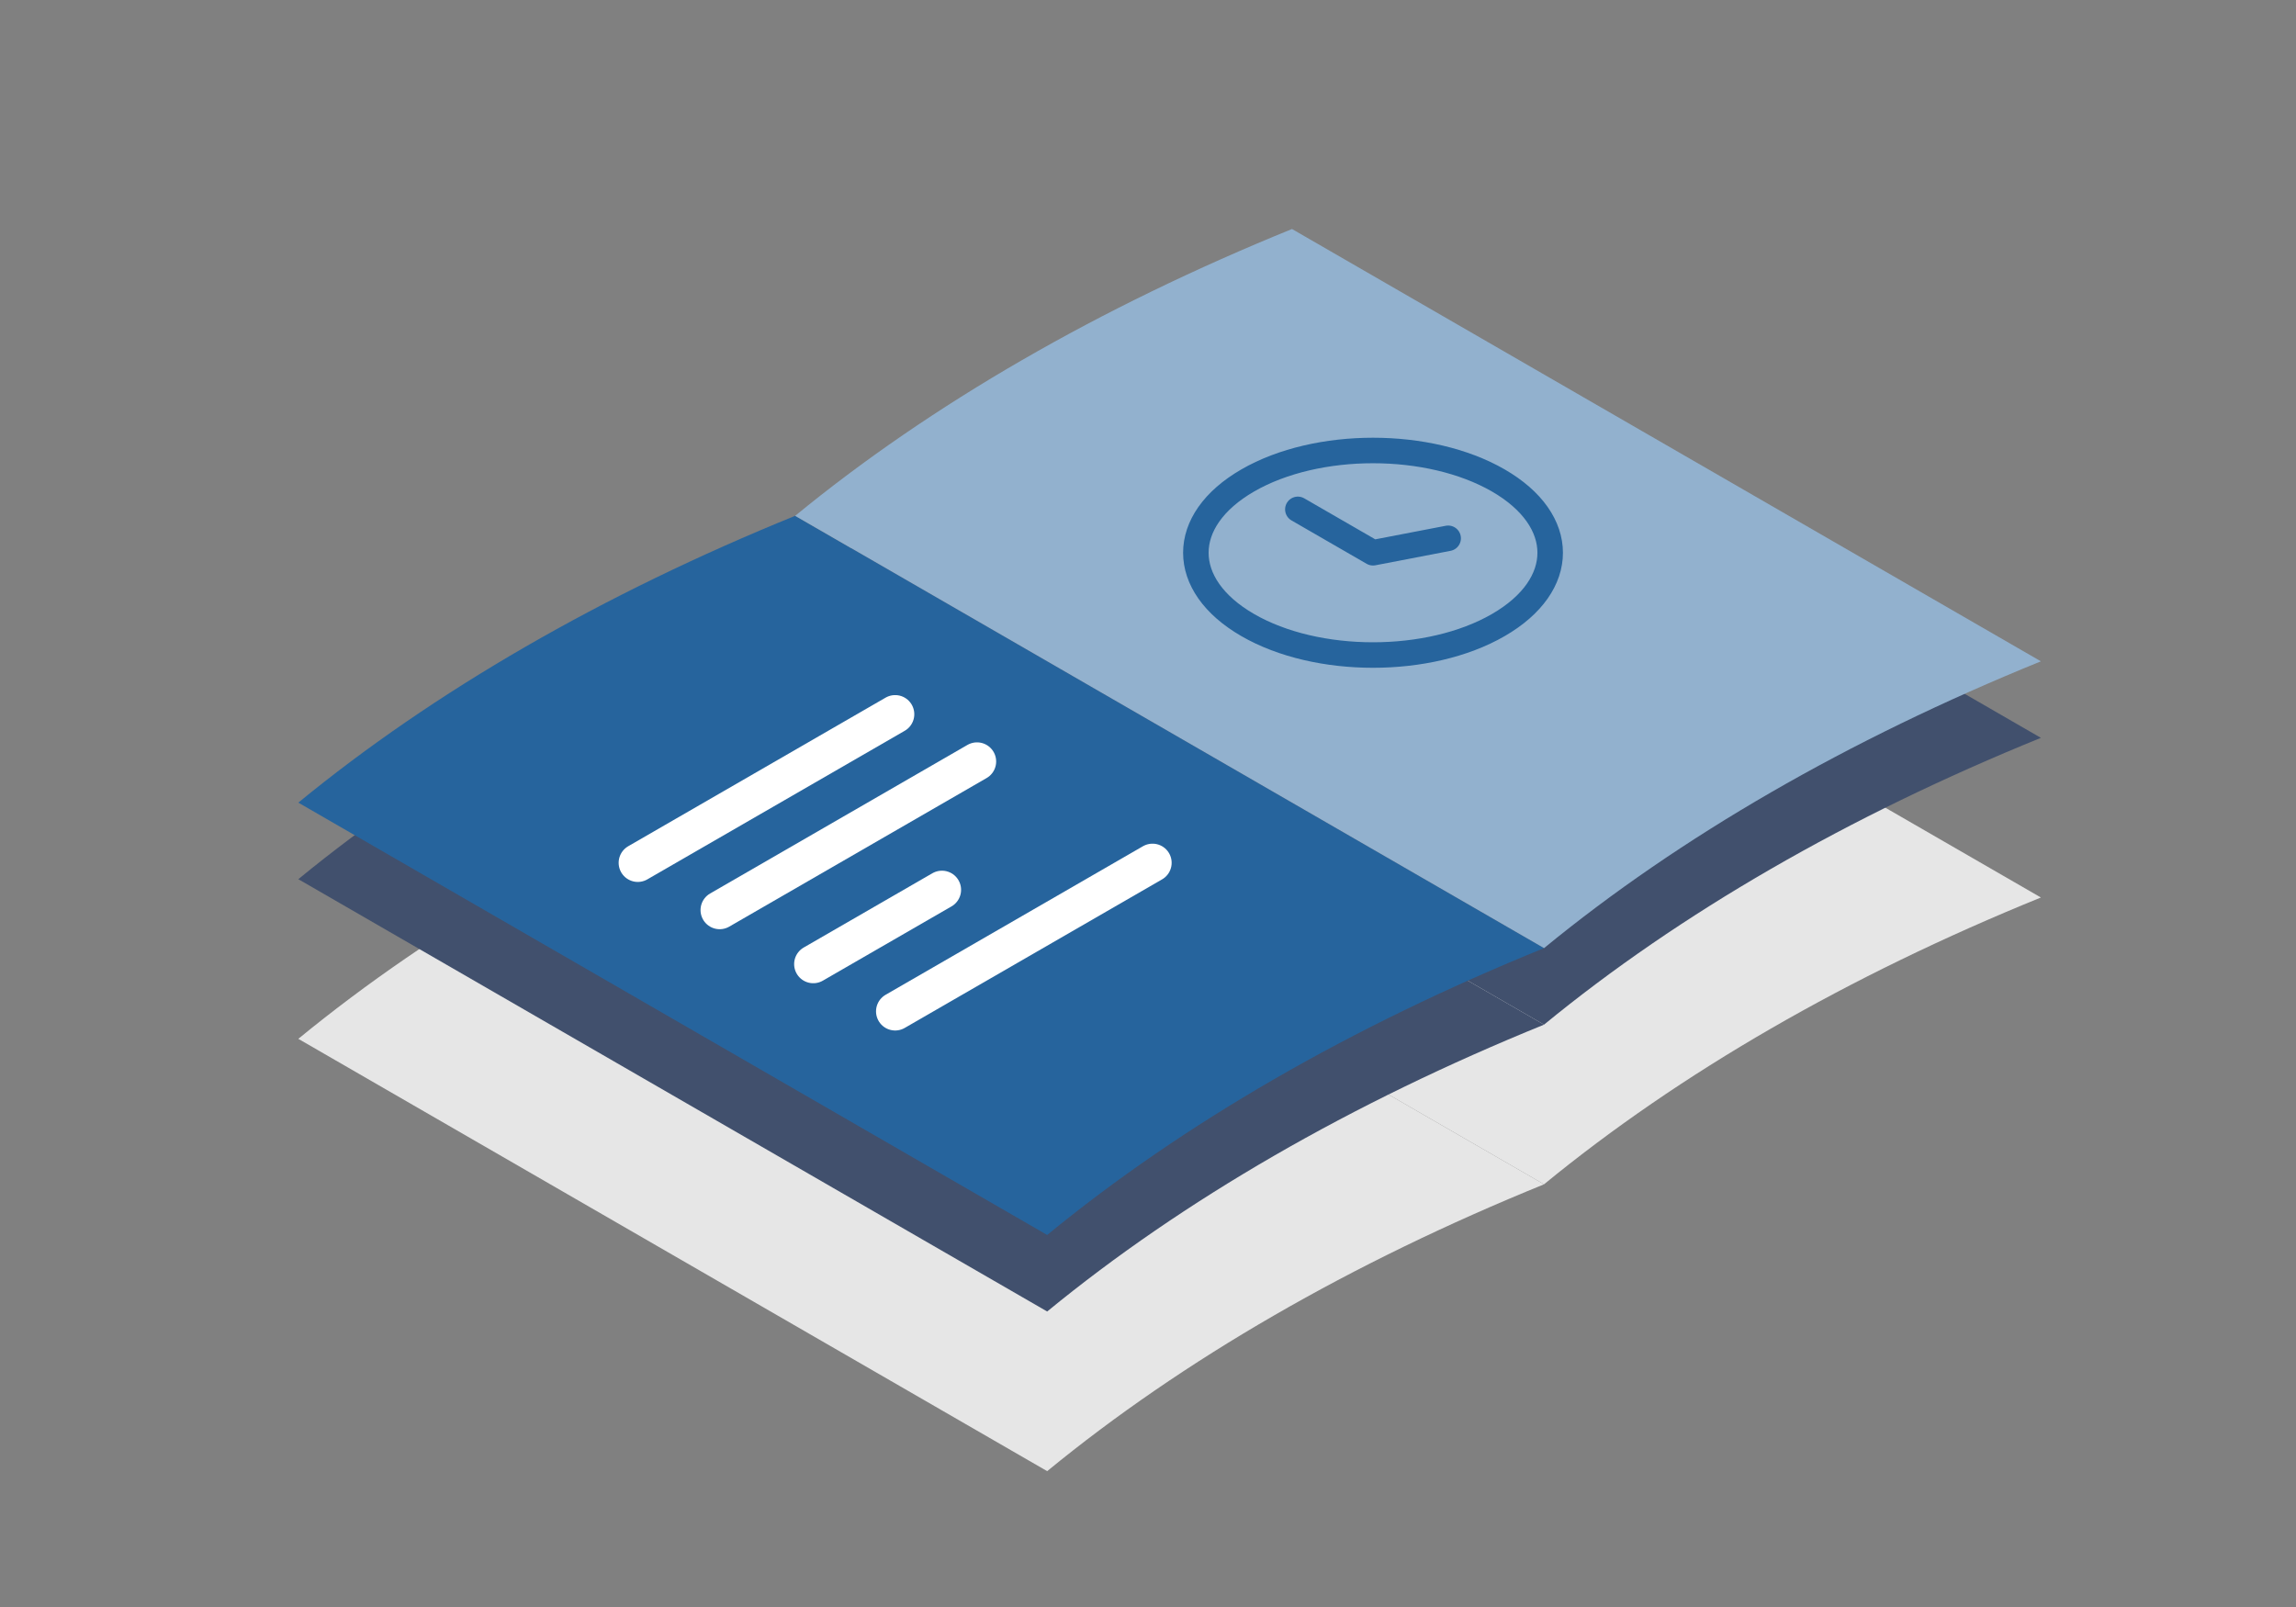 <svg width="90" height="63" viewBox="0 0 90 63" fill="none" xmlns="http://www.w3.org/2000/svg">
	<rect x="0" y="0" width="90" height="63" fill="#808080" stroke="none"/>
	<path d="M11.694 40.726C17.017 36.359 23.605 32.555 31.169 29.482L60.524 46.429C52.96 49.503 46.371 53.307 41.048 57.674L11.694 40.726Z" fill="#E6E6E6"/>
	<path d="M31.169 29.481C36.492 25.114 43.081 21.31 50.645 18.237L80 35.185C72.436 38.258 65.847 42.062 60.524 46.429L31.169 29.481Z" fill="#E6E6E6"/>
	<path d="M11.694 34.467C17.017 30.099 23.605 26.295 31.169 23.222L60.524 40.17C52.96 43.243 46.371 47.047 41.048 51.415L11.694 34.467Z" fill="#41506D"/>
	<path d="M31.169 23.222C36.492 18.855 43.081 15.051 50.645 11.978L80 28.926C72.436 31.999 65.847 35.803 60.524 40.17L31.169 23.222Z" fill="#41506D"/>
	<path d="M11.694 31.466C17.017 27.099 23.605 23.295 31.169 20.222L60.524 37.17C52.96 40.243 46.371 44.047 41.048 48.415L11.694 31.466Z" fill="#26649D"/>
	<path d="M31.169 20.222C36.492 15.855 43.081 12.051 50.645 8.978L80 25.926C72.436 28.999 65.847 32.803 60.524 37.17L31.169 20.222Z" fill="#92B1CE"/>
	<path d="M25 33.825L35.089 28" stroke="white" stroke-width="1.5" stroke-linecap="round"/>
	<path d="M28.21 35.678L38.298 29.853" stroke="white" stroke-width="1.5" stroke-linecap="round"/>
	<path d="M35.089 39.649L45.177 33.825" stroke="white" stroke-width="1.5" stroke-linecap="round"/>
	<path d="M31.879 37.796L36.923 34.884" stroke="white" stroke-width="1.5" stroke-linecap="round"/>
	<path d="M58.731 24.505C61.443 22.939 61.443 20.401 58.731 18.835C56.019 17.269 51.622 17.269 48.91 18.835C46.198 20.401 46.198 22.939 48.91 24.505C51.622 26.071 56.019 26.071 58.731 24.505Z" stroke="#26649D" stroke-linecap="round" stroke-linejoin="round"/>
	<path d="M50.874 19.969L53.82 21.67L56.766 21.103" stroke="#26649D" stroke-linecap="round" stroke-linejoin="round"/>
</svg>

